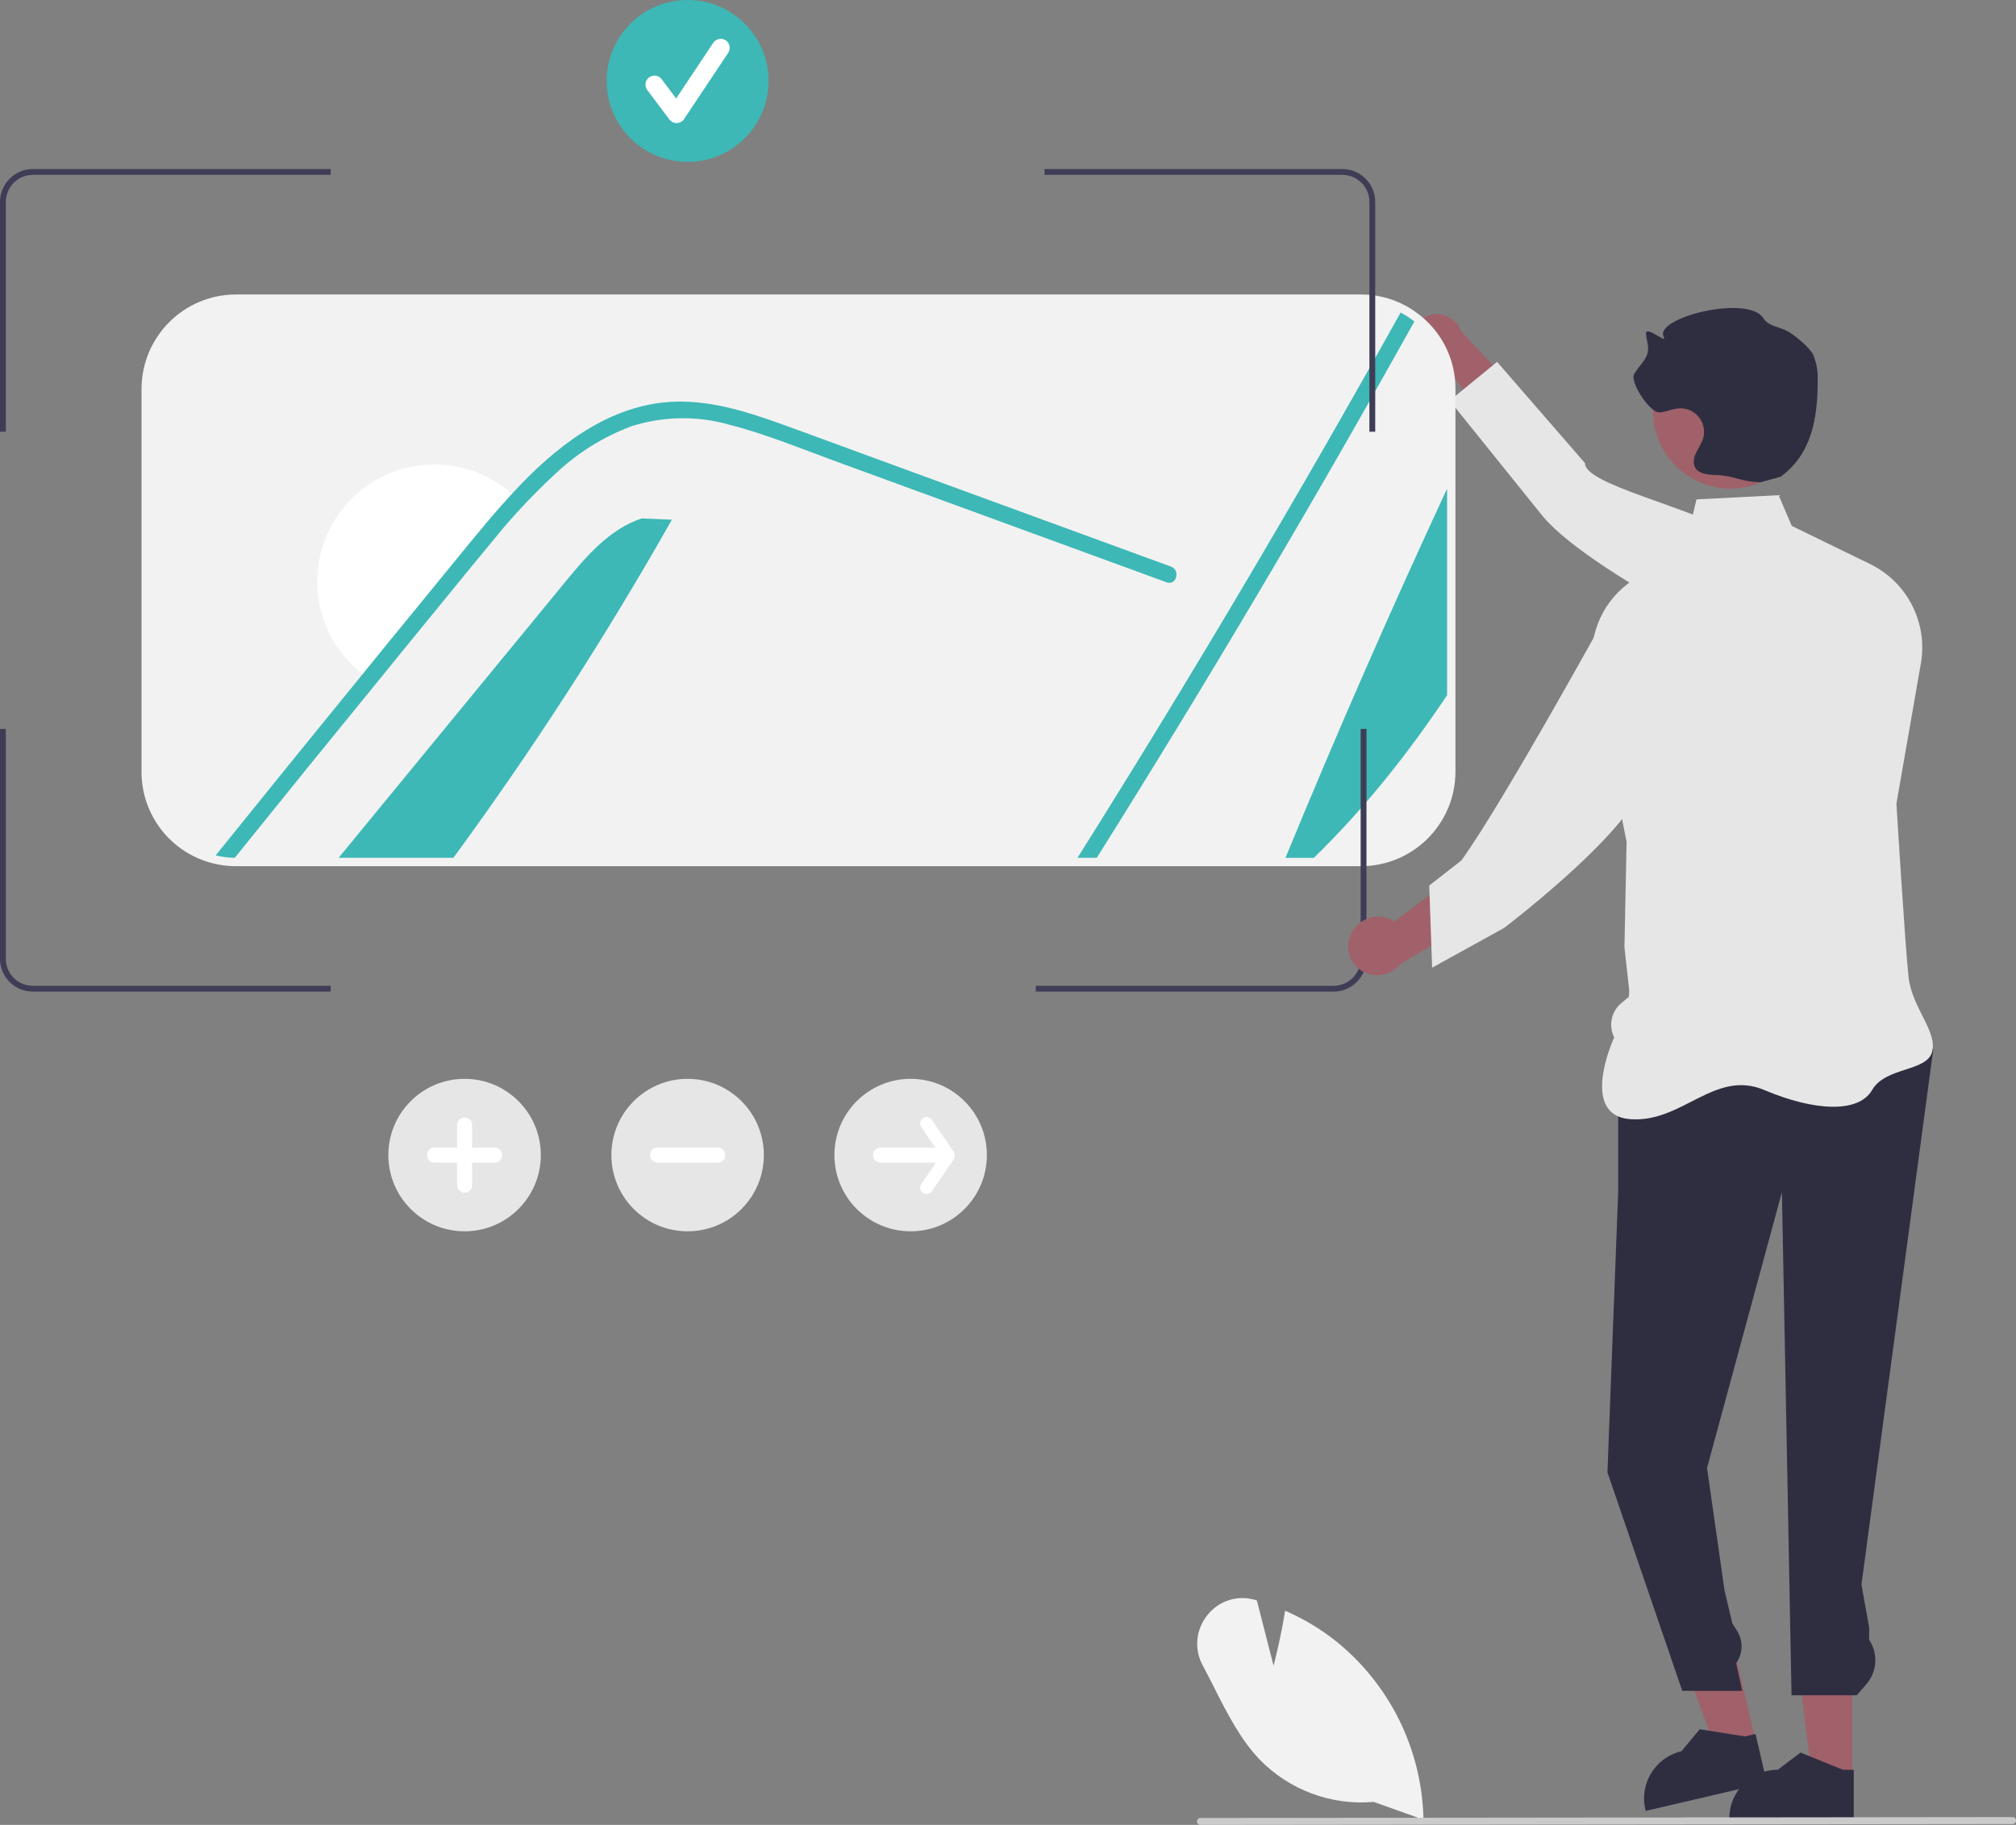 <?xml version="1.0" encoding="utf-8"?>
<!-- Generator: Adobe Illustrator 16.0.0, SVG Export Plug-In . SVG Version: 6.00 Build 0)  -->
<!DOCTYPE svg PUBLIC "-//W3C//DTD SVG 1.1//EN" "http://www.w3.org/Graphics/SVG/1.1/DTD/svg11.dtd">
<svg version="1.1" id="Layer_1" xmlns="http://www.w3.org/2000/svg" xmlns:xlink="http://www.w3.org/1999/xlink" x="0px" y="0px"
	 width="691.926px" height="626.301px" viewBox="0 0 691.926 626.301" enable-background="new 0 0 691.926 626.301"
	 xml:space="preserve">
<rect x="0" y="0" width="691.926" height="626.301" fill="#808080" stroke="none"/>
<path fill="#A0616A" d="M484.463,117.826c0.703,4.877,5.162,8.306,10.057,7.735c0.479-0.063,0.949-0.167,1.41-0.308l18.961,25.45
	l16.299-5.077l-29.744-32.056c-1.506-3.834-5.408-6.171-9.5-5.69c-4.758,0.606-8.121,4.952-7.516,9.708l0,0
	C484.44,117.669,484.45,117.748,484.463,117.826z"/>
<path fill="#E6E6E6" d="M618.346,231.493c0,0-70.797-33.041-88.705-54.145l-32.092-39.845l16.275-13.314l30.164,34.744
	c-0.275,7.3,35.379,14.785,54.545,25.426L618.346,231.493z"/>
<polygon fill="#A0616A" points="635.752,610.051 621.866,610.049 615.26,556.487 635.754,556.487 "/>
<path fill="#2F2E41" d="M636.243,624.538l-42.705-0.002v-0.541c0.002-9.178,7.443-16.619,16.623-16.621l0,0l7.801-5.916
	l14.553,5.918h3.729V624.538z"/>
<polygon fill="#A0616A" points="602.647,597.799 589.124,600.954 570.518,550.292 590.479,545.635 "/>
<path fill="#2F2E41" d="M606.415,611.795l-41.586,9.701l-0.123-0.525c-2.086-8.939,3.471-17.877,12.41-19.963l0,0l6.252-7.535
	l15.518,2.457l3.631-0.848L606.415,611.795z"/>
<path fill="#F2F2F2" d="M467.108,297.272H80.576c-2.439-0.028-4.868-0.336-7.237-0.917c-14.558-3.498-24.806-16.539-24.761-31.511
	V133.462c0.028-17.894,14.535-32.388,32.429-32.399h386.102c5.203-0.014,10.334,1.242,14.943,3.658
	c1.836,0.952,3.572,2.084,5.182,3.381c7.795,6.102,12.336,15.461,12.303,25.36v131.382
	C499.516,282.745,485.008,297.252,467.108,297.272z"/>
<path fill="#3DB8B6" d="M441.198,294.4c17.551-42.654,36.039-84.887,55.467-126.699v70.89
	c-13.473,20.106-28.408,38.978-45.729,55.81H441.198z"/>
<path fill="#3DB8B6" d="M485.432,110.34c-34.727,62.301-71.061,123.655-109.005,184.06h-6.606
	c38.576-61.353,75.543-123.731,110.902-187.133C482.391,108.132,483.969,109.161,485.432,110.34z"/>
<path fill="#3DB8B6" d="M230.598,178.357c-22.693,40.123-47.736,78.872-74.997,116.042h-39.38
	c25.794-31.423,51.607-62.847,77.438-94.27c7.411-9.048,15.454-18.527,26.569-22.204L230.598,178.357z"/>
<path fill="#FFFFFF" d="M178.264,171.923c-4.107,4.28-8.043,8.731-11.748,13.356c-8.158,9.823-16.2,19.733-24.271,29.614
	c-5.026,6.146-10.053,12.293-15.022,18.44c-1.578-1.014-3.076-2.146-4.481-3.39c-16.764-14.549-18.559-39.934-4.01-56.698
	c14.109-16.255,38.52-18.511,55.367-5.115C175.582,169.288,176.974,170.556,178.264,171.923z"/>
<path fill="#3DB8B6" d="M400.383,199.842l-75.486-27.603l-37.484-13.701c-12.207-4.452-24.386-9.536-36.996-12.753
	c-10.966-3.134-22.61-2.984-33.492,0.431c-9.703,3.591-18.583,9.101-26.109,16.2c-3.332,3.074-6.559,6.243-9.68,9.508
	c-4.108,4.28-8.043,8.732-11.748,13.356c-8.158,9.823-16.2,19.733-24.271,29.614c-5.026,6.146-10.053,12.293-15.022,18.44
	c-16.602,20.308-33.108,40.663-49.519,61.066c-2.208-0.025-4.405-0.305-6.549-0.833c17.12-21.255,34.315-42.462,51.587-63.623
	c1.982-2.47,4.021-4.969,6.032-7.439c8.416-10.312,16.841-20.613,25.276-30.906c6.521-7.956,12.983-15.97,20.049-23.467
	c0.632-0.689,1.264-1.35,1.924-2.04c14.333-14.821,32.228-27.919,53.655-28.264c12.61-0.201,24.789,3.792,36.508,8.014
	c12.609,4.567,25.19,9.22,37.8,13.845l76.003,27.804l19.014,6.951C405.237,195.649,403.801,201.106,400.383,199.842z"/>
<path fill="#3F3D56" d="M2,148.167V69.292c0.009-5.125,4.165-9.276,9.29-9.28H113.5v-2H11.29C5.061,58.017,0.01,63.063,0,69.292
	v78.875H2z"/>
<path fill="#3F3D56" d="M9.095,338.061c-4.171-1.002-7.107-4.738-7.095-9.029v-78.864H0v78.864
	c-0.016,5.213,3.552,9.754,8.621,10.971c0.825,0.203,1.67,0.311,2.52,0.32H113.5v-2H11.152
	C10.459,338.313,9.769,338.225,9.095,338.061z"/>
<path fill="#3F3D56" d="M467,250.167v78.864c-0.006,5.129-4.162,9.285-9.291,9.291H355.5v2h102.209
	c6.232-0.008,11.283-5.059,11.291-11.291v-78.864H467z"/>
<path fill="#3F3D56" d="M464.991,61.061c0.525,0.272,1.021,0.597,1.482,0.968c2.234,1.747,3.535,4.428,3.527,7.264v78.875h2V69.292
	c0.012-3.446-1.57-6.705-4.283-8.829c-0.561-0.451-1.166-0.846-1.805-1.177c-1.605-0.841-3.391-1.278-5.203-1.273H358.5v2h102.209
	C462.202,60.008,463.67,60.368,464.991,61.061z"/>
<path fill="#2F2E41" d="M647.786,349.971l-86.402,4.332l-6,29v25.83l-3.682,96.178l25.682,74.992h20.59l-2.09-9.5l0,0
	c2.336-3.268,2.471-7.619,0.342-11.023l-1.652-2.641l-2.689-11.336l-6-42l25.697-94.67l3.303,172.67h22.369l3.281-3.748
	c3.746-4.277,4.152-10.539,0.992-15.266l0,0v-4.188l-2.643-14.799l24.652-183.709L647.786,349.971z"/>
<path fill="#E6E6E6" d="M610.454,169.946l-28.186,1.444l-3.201,13.358l-20.469,15.664c-9.439,7.224-13.963,19.178-11.67,30.841
	l11.346,57.717l-0.738,36.124l1.637,14.793l-0.123,2.238l-2.506,2.053c-3.512,2.873-4.563,7.799-2.527,11.855l0,0
	c0,0-12.352,26.703,5.52,28.061s28.926-17.225,46-10c17.076,7.225,32.32,8.07,37,0c4.682-8.07,18.922-6.189,20.635-13.24
	s-6.957-15.033-8.123-25.541c-1.164-10.51-4.164-59.51-4.164-59.51l8.391-48.107c2.439-13.992-4.674-27.91-17.445-34.127
	l-26.861-13.078L610.454,169.946z"/>
<path fill="#A0616A" d="M463.668,320.567c2.355-5.086,8.334-7.373,13.484-5.154c0.5,0.225,0.98,0.49,1.436,0.793l28.961-21.565
	l16.113,10.846l-42.867,25.253c-2.893,3.689-7.908,4.965-12.211,3.107c-4.988-2.211-7.24-8.045-5.029-13.033l0,0
	C463.59,320.731,463.629,320.649,463.668,320.567z"/>
<path fill="#E6E6E6" d="M553.653,206.834c0,0-37.543,68.359-52.08,88.465l-11.037,8.62l1,28.175l24.662-13.609
	c0,0,49.766-37.695,48.338-53.391C563.11,249.399,553.653,206.834,553.653,206.834z"/>
<circle fill="#A0616A" cx="593.969" cy="141.057" r="26.632"/>
<path fill="#2F2E41" d="M604.258,165.506c-7.641-0.251-8.336-2.27-15.979-2.52c-2.434-0.08-5.305-0.414-6.48-2.545
	c-0.838-1.518-0.453-3.43,0.285-4.999c0.871-1.498,1.658-3.044,2.354-4.631c1.428-4.233-0.848-8.822-5.082-10.249
	c-0.943-0.318-1.938-0.459-2.932-0.416c-2.326,0.101-4.51,1.194-6.83,1.394c-3.18,0.274-10.213-10.228-8.75-13.064
	c1.426-2.761,4.295-4.845,4.746-7.919c0.295-2.011-0.535-4.009-0.648-6.039c-0.168-3.009,7.459,3.776,6.063,1.105
	c-3.428-6.551,28.863-14.671,34.178-6.466c1.988,3.066,5.529,2.857,8.684,4.699c2.068,1.207,7.293,5.371,8.48,7.967
	c1.09,2.648,1.605,5.499,1.512,8.361c0.047,13.314-1.98,25.562-12.721,33.431"/>
<path fill="#F2F2F2" d="M471.489,618.405c-14.625,1.289-29.051-4.092-39.26-14.646c-6.59-6.947-11.113-15.891-15.486-24.541
	c-1.273-2.518-2.59-5.119-3.928-7.613c-3.055-5.564-2.416-12.428,1.611-17.332c3.859-4.904,10.314-6.967,16.303-5.209l0.639,0.184
	l5.744,22.414c0.855-3.342,2.695-10.875,3.857-18.256l0.098-0.617l0.572,0.254c5.998,2.654,11.637,6.053,16.785,10.115
	c18.461,14.809,29.475,36.986,30.113,60.643l0.016,0.697L471.489,618.405z"/>
<path fill="#CACACA" d="M690.737,625.995l-278.75,0.307c-0.658-0.002-1.188-0.539-1.186-1.195c0.004-0.654,0.533-1.182,1.186-1.186
	l278.75-0.307c0.656-0.004,1.193,0.527,1.197,1.184c0.002,0.658-0.527,1.193-1.186,1.197
	C690.745,625.995,690.741,625.995,690.737,625.995z"/>
<path fill="#E6E6E6" d="M159.453,422.581c-14.45,0-26.164-11.713-26.164-26.164c0-14.449,11.714-26.164,26.164-26.164
	s26.164,11.715,26.164,26.164l0,0C185.616,410.868,173.902,422.581,159.453,422.581z"/>
<path fill="#FFFFFF" d="M169.776,393.836h-7.743v-7.742c-0.003-1.426-1.162-2.578-2.587-2.576c-1.42,0.004-2.571,1.154-2.575,2.576
	v7.742h-7.743c-1.425,0-2.581,1.154-2.581,2.58s1.156,2.582,2.581,2.582h7.743v7.742c0.003,1.426,1.162,2.578,2.587,2.574
	c1.42-0.002,2.571-1.154,2.575-2.574v-7.742h7.743c1.425,0,2.581-1.156,2.581-2.582S171.202,393.836,169.776,393.836
	L169.776,393.836z"/>
<path fill="#E6E6E6" d="M236,422.581c-14.45,0-26.164-11.713-26.164-26.164c0-14.449,11.714-26.164,26.164-26.164
	s26.164,11.715,26.164,26.164l0,0C262.164,410.868,250.45,422.581,236,422.581z"/>
<path fill="#FFFFFF" d="M246.323,393.836h-20.647c-1.425,0-2.581,1.154-2.581,2.58s1.156,2.582,2.581,2.582h20.647
	c1.426,0,2.581-1.156,2.581-2.582S247.749,393.836,246.323,393.836z"/>
<path fill="#E6E6E6" d="M312.547,422.581c-14.45,0-26.164-11.713-26.164-26.164c0-14.449,11.714-26.164,26.164-26.164
	s26.164,11.715,26.164,26.164l0,0C338.711,410.868,326.997,422.581,312.547,422.581z"/>
<path fill="#FFFFFF" d="M327.267,395.174l-7.417-10.826c-0.687-1.002-2.056-1.258-3.058-0.572c-1.002,0.688-1.258,2.057-0.571,3.059
	l4.797,7.002h-18.793c-1.425,0-2.581,1.154-2.581,2.58s1.156,2.582,2.581,2.582l0,0h19.029l-5.033,7.346
	c-0.687,1.002-0.431,2.371,0.571,3.059c1.002,0.686,2.372,0.43,3.058-0.572l7.417-10.826
	C327.758,397.125,327.758,396.053,327.267,395.174z"/>
<circle fill="#3DB8B6" cx="236" cy="27.78" r="27.78"/>
<path fill="#FFFFFF" d="M232.21,42.238c-0.973,0-1.889-0.458-2.472-1.236l-7.579-10.105c-1.026-1.364-0.751-3.301,0.612-4.327
	s3.301-0.751,4.327,0.612c0.002,0.002,0.003,0.004,0.005,0.006l4.958,6.611l12.735-19.102c0.944-1.421,2.863-1.808,4.284-0.864
	c1.421,0.945,1.808,2.863,0.864,4.284c-0.002,0.002-0.004,0.005-0.005,0.008l-15.158,22.737c-0.557,0.834-1.483,1.347-2.485,1.375
	C232.268,42.238,232.239,42.238,232.21,42.238z"/>
</svg>
